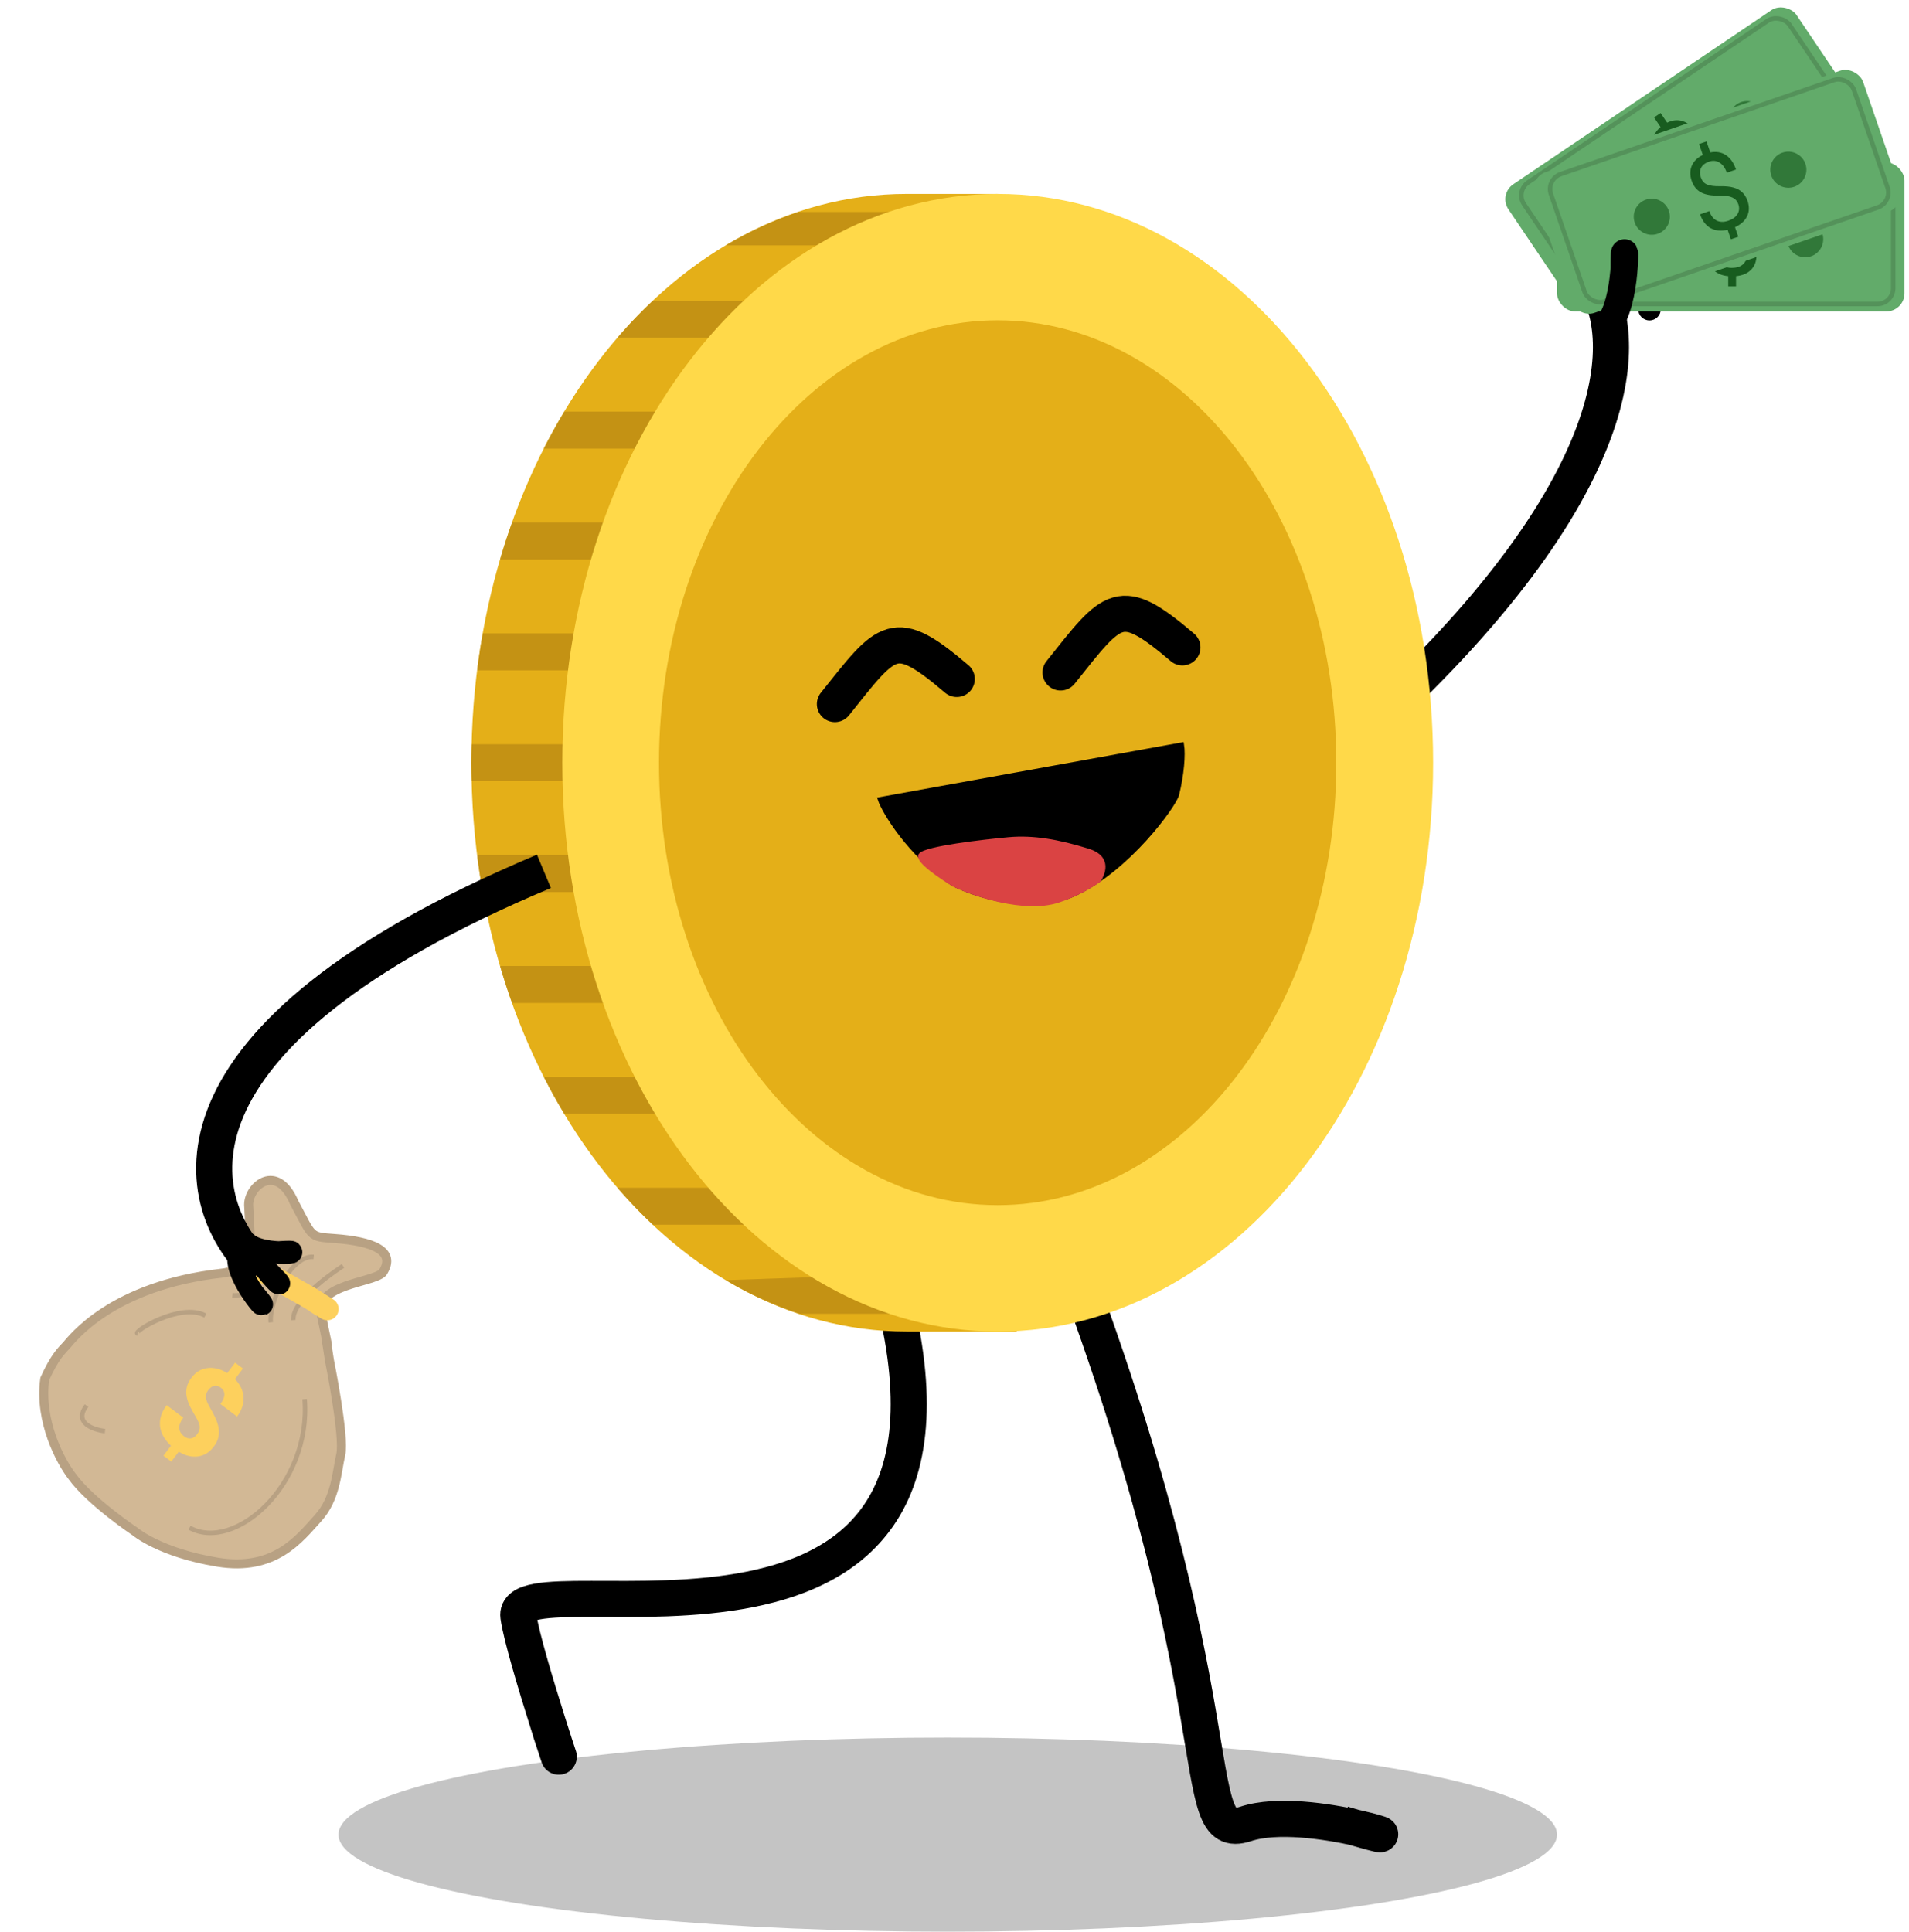 <svg width="423" height="428" viewBox="0 0 423 428" fill="none" xmlns="http://www.w3.org/2000/svg">
<path d="M14.768 298.046C15.878 296.836 24.646 284.836 49.166 282.099C53.165 281.653 55.348 279.291 55.534 275.296L55.094 266.967C55.073 262.705 61.358 257.522 65.183 266.441C69.356 274.232 68.523 274.013 74.106 274.421C82.481 275.034 87.956 277.109 84.781 281.997C82.458 284.282 69.754 284.531 71.171 291.241C73.257 301.13 72.456 297.721 72.251 296.624L72.997 301.436C72.997 301.436 76.418 318.39 75.503 322.3C74.588 326.21 74.435 332.034 70.413 336.434C66.391 340.834 60.938 348.231 48.194 346.134C35.45 344.037 29.971 339.381 29.971 339.381C29.971 339.381 20.041 332.744 16.004 327.16C13.429 323.857 8.607 314.904 9.918 305.513C12.172 300.542 13.658 299.255 14.768 298.046Z" fill="#D2B895"/>
<path d="M49.166 282.099C24.646 284.836 15.878 296.836 14.768 298.046C13.658 299.255 12.172 300.542 9.918 305.513C8.607 314.904 13.429 323.857 16.004 327.16C20.041 332.744 29.971 339.381 29.971 339.381C29.971 339.381 35.45 344.037 48.194 346.134C60.938 348.231 66.391 340.834 70.413 336.434C74.435 332.034 74.588 326.21 75.503 322.3C76.418 318.39 72.997 301.436 72.997 301.436L72.209 296.353C72.215 296.679 73.514 302.349 71.171 291.241C69.754 284.531 82.458 284.282 84.781 281.997C87.956 277.109 82.481 275.034 74.106 274.421C68.523 274.013 69.356 274.232 65.183 266.441C61.358 257.522 55.073 262.705 55.094 266.967L55.534 275.296C55.348 279.291 53.165 281.653 49.166 282.099Z" stroke="#B8A183" stroke-width="2"/>
<path d="M43.66 317.803C44.093 317.228 44.291 316.67 44.254 316.128C44.217 315.587 43.952 314.902 43.458 314.073C42.964 313.244 42.527 312.453 42.148 311.699C41.769 310.946 41.509 310.208 41.368 309.485C41.227 308.763 41.236 308.056 41.392 307.364C41.549 306.671 41.904 305.957 42.458 305.222C43.385 303.992 44.562 303.293 45.99 303.125C47.423 302.949 48.881 303.317 50.362 304.228L52.099 301.925L53.835 303.233L52.066 305.58C53.25 306.781 53.88 308.117 53.957 309.591C54.047 311.062 53.57 312.489 52.528 313.872L48.837 311.091C49.408 310.334 49.701 309.642 49.717 309.015C49.733 308.388 49.472 307.871 48.933 307.465C48.453 307.103 47.963 306.974 47.463 307.077C46.976 307.178 46.532 307.494 46.132 308.025C45.726 308.564 45.555 309.108 45.62 309.659C45.69 310.202 45.953 310.875 46.411 311.676C46.874 312.47 47.286 313.249 47.647 314.011C48.021 314.772 48.278 315.514 48.418 316.236C48.559 316.958 48.556 317.675 48.408 318.385C48.261 319.096 47.91 319.819 47.356 320.554C46.418 321.799 45.256 322.515 43.87 322.704C42.492 322.897 41.072 322.547 39.612 321.652L37.959 323.847L36.222 322.539L37.885 320.333C36.424 318.97 35.613 317.509 35.453 315.95C35.305 314.389 35.799 312.855 36.934 311.348L40.614 314.121C39.989 314.951 39.693 315.721 39.728 316.432C39.776 317.142 40.138 317.751 40.815 318.261C41.31 318.634 41.809 318.782 42.312 318.705C42.821 318.621 43.27 318.32 43.66 317.803Z" fill="#FDD05D"/>
<path d="M65 292.5C64.6 287.7 76 280.5 76 280.5" stroke="#B8A183"/>
<path d="M60.5 275C59.7 285.4 54.167 287.333 51.5 287" stroke="#B8A183"/>
<path d="M69.5 278.5C64.5 278 59.5 288.5 60 293" stroke="#B8A183"/>
<path d="M55.5 280C45.5 274.5 68.5 287.5 68.5 287.5C68.5 287.5 76.5 292.5 70 288.5" stroke="#FDD05D" stroke-width="5"/>
<path d="M67.5 310C69 329 52 344 42 338.5" stroke="#B8A183"/>
<path d="M19.177 311.457C16.227 315.265 20.674 316.801 23.266 317.094" stroke="#B8A183"/>
<path d="M45.5 291.5C40 288.5 29.167 295.167 30.5 295.5" stroke="#B8A183"/>
<circle cx="365.5" cy="68.5" r="2.5" fill="black"/>
<ellipse cx="210" cy="406.5" rx="135" ry="21.5" fill="#C4C4C4"/>
<path d="M235 272.904C275.252 377.59 262.247 408.661 276 404.133C290.063 399.503 320.5 411.133 297.5 404.133" stroke="black" stroke-width="8"/>
<path d="M196.312 280.976C226.283 382.316 112.965 343.779 114.868 358.133C115.991 366.604 128.543 403.368 121.874 383.355" stroke="black" stroke-width="8"/>
<path d="M306.5 158C364.1 104 360.833 70.833 352 61" stroke="black" stroke-width="8"/>
<path d="M225.292 295.036H200.926C147.64 295.036 104.446 238.608 104.446 169C104.446 99.392 147.64 42.964 200.926 42.964H221.074L225.292 295.036Z" fill="#E4AF18"/>
<path d="M209.754 46.972H176.939C171.369 48.834 165.983 51.291 160.849 54.358H193.898C198.968 51.33 204.258 48.829 209.754 46.972Z" fill="#C49214"/>
<path d="M177.715 66.642H144.663C141.943 69.199 139.325 71.927 136.826 74.832H169.876C172.377 71.927 174.996 69.199 177.715 66.642Z" fill="#C49214"/>
<path d="M158.098 91.208H125.046C123.453 93.857 121.929 96.582 120.501 99.397H153.55C154.981 96.582 156.505 93.857 158.098 91.208Z" fill="#C49214"/>
<path d="M146.52 115.774H113.471C112.513 118.454 111.63 121.185 110.815 123.963H143.865C144.68 121.185 145.565 118.454 146.52 115.774Z" fill="#C49214"/>
<path d="M140.033 140.339H106.984C106.502 143.039 106.079 145.765 105.735 148.529H138.784C139.129 145.765 139.554 143.039 140.033 140.339Z" fill="#C49214"/>
<path d="M137.499 169C137.499 167.628 137.543 166.269 137.577 164.905H104.528C104.494 166.269 104.446 167.628 104.446 169C104.446 170.372 104.491 171.731 104.525 173.095H137.574C137.543 171.731 137.499 170.372 137.499 169Z" fill="#C49214"/>
<path d="M138.784 189.471H105.735C106.079 192.233 106.502 194.961 106.984 197.66H140.033C139.554 194.961 139.129 192.235 138.784 189.471Z" fill="#C49214"/>
<path d="M143.865 214.037H110.815C111.63 216.815 112.513 219.546 113.471 222.226H146.523C145.565 219.546 144.68 216.815 143.865 214.037Z" fill="#C49214"/>
<path d="M153.55 238.603H120.501C121.932 241.418 123.455 244.143 125.046 246.792H158.098C156.505 244.143 154.981 241.418 153.55 238.603Z" fill="#C49214"/>
<path d="M169.879 263.168H136.829C139.328 266.073 141.943 268.801 144.666 271.358H177.718C174.996 268.801 172.377 266.073 169.879 263.168Z" fill="#C49214"/>
<path d="M192.111 282.584L160.846 283.642C166.044 286.749 171.5 289.227 177.144 291.098H209.955C203.746 289.017 197.775 286.152 192.111 282.584Z" fill="#C49214"/>
<path d="M221.074 295.036C274.358 295.036 317.554 238.608 317.554 169C317.554 99.392 274.358 42.964 221.074 42.964C167.791 42.964 124.595 99.392 124.595 169C124.595 238.608 167.791 295.036 221.074 295.036Z" fill="#FFD949"/>
<path d="M221.06 267.028C262.503 267.028 296.1 223.139 296.1 169C296.1 114.861 262.503 70.972 221.06 70.972C179.618 70.972 146.021 114.861 146.021 169C146.021 223.139 179.618 267.028 221.06 267.028Z" fill="#E4AF18"/>
<path d="M212 150.442C198.065 138.57 196.758 141.251 185 156" stroke="black" stroke-width="8" stroke-linecap="round"/>
<path d="M262 143.442C248.065 131.57 246.758 134.251 235 149" stroke="black" stroke-width="8" stroke-linecap="round"/>
<path d="M261.865 165L195 177.115C195.863 179.758 201.471 189.229 211.177 195.837C216.21 198.407 228.648 202.445 238.139 198.04C250.002 192.533 260.202 178.402 260.787 176.013C261.865 171.608 262.225 167.203 261.865 165Z" fill="black" stroke="black"/>
<path d="M241 188.5C246.2 190.1 244.167 193.833 243.5 195C241.098 196.696 238.061 198.313 234.5 199.5C227 202 215.5 198 211.399 196C208.899 194.5 203.2 190.7 204 189.5C205 188 218 186.5 223.5 186C229 185.5 234.5 186.5 241 188.5Z" fill="#DA4343" stroke="#DA4343"/>
<path d="M120.524 193.068C32.497 230.022 42.048 267.402 57.826 281.472" stroke="black" stroke-width="8"/>
<path d="M52.847 279C52.996 284.515 61.686 293.187 56.17 286.676" stroke="black" stroke-width="5"/>
<path d="M55.847 275C56.239 280.044 65.921 288.333 59.733 282.152" stroke="black" stroke-width="5"/>
<path d="M54 274.67C56.563 279.032 70 277 62 277.5" stroke="black" stroke-width="5"/>
<rect x="332" y="43.058" width="77" height="33" rx="4" transform="rotate(-34 332 43.058)" fill="#62AB6A"/>
<rect x="335.74" y="42.344" width="71" height="29.857" rx="3.5" transform="rotate(-34 335.74 42.344)" stroke="#54925A"/>
<circle cx="360.574" cy="44.29" r="4" transform="rotate(-34 360.574 44.29)" fill="#185C1F" fill-opacity="0.65"/>
<circle cx="387.103" cy="26.396" r="4" transform="rotate(-34 387.103 26.396)" fill="#185C1F" fill-opacity="0.65"/>
<path d="M378.368 36.637C377.966 36.041 377.417 35.681 376.721 35.557C376.031 35.429 375.079 35.533 373.865 35.871C372.202 36.381 370.826 36.513 369.737 36.268C368.65 36.011 367.754 35.362 367.051 34.319C366.335 33.257 366.055 32.178 366.211 31.083C366.374 29.984 366.953 29.004 367.947 28.145L366.512 26.017L367.96 25.041L369.401 27.178C370.59 26.593 371.743 26.48 372.861 26.838C373.985 27.192 374.995 28.032 375.891 29.36L374.103 30.566C373.487 29.653 372.781 29.073 371.984 28.829C371.188 28.584 370.42 28.71 369.682 29.208C368.911 29.728 368.457 30.327 368.32 31.003C368.179 31.674 368.348 32.365 368.829 33.078C369.274 33.738 369.844 34.122 370.538 34.229C371.234 34.325 372.184 34.202 373.387 33.862C374.592 33.511 375.6 33.344 376.413 33.361C377.228 33.368 377.937 33.54 378.542 33.877C379.152 34.209 379.689 34.719 380.152 35.405C380.89 36.5 381.154 37.603 380.944 38.716C380.739 39.825 380.086 40.84 378.984 41.763L380.236 43.618L378.798 44.588L377.546 42.732C376.267 43.435 375.033 43.645 373.844 43.363C372.657 43.071 371.631 42.283 370.766 41.001L372.564 39.789C373.171 40.689 373.875 41.222 374.675 41.389C375.476 41.556 376.31 41.347 377.178 40.761C378.026 40.189 378.556 39.535 378.766 38.8C378.977 38.064 378.844 37.343 378.368 36.637Z" fill="#185C1F"/>
<rect x="345" y="36" width="77" height="33" rx="4" fill="#62AB6A"/>
<rect x="348.5" y="37.5" width="71" height="29.857" rx="3.5" stroke="#54925A"/>
<circle cx="368" cy="53" r="4" fill="#185C1F" fill-opacity="0.65"/>
<circle cx="400" cy="53" r="4" fill="#185C1F" fill-opacity="0.65"/>
<path d="M387.031 56.605C387.031 55.887 386.777 55.281 386.27 54.789C385.77 54.297 384.922 53.852 383.727 53.453C382.062 52.945 380.848 52.285 380.082 51.473C379.324 50.652 378.945 49.613 378.945 48.355C378.945 47.074 379.316 46.023 380.059 45.203C380.809 44.383 381.836 43.895 383.141 43.738V41.172H384.887V43.75C386.199 43.93 387.219 44.48 387.945 45.402C388.68 46.324 389.047 47.586 389.047 49.188H386.891C386.891 48.086 386.629 47.211 386.105 46.562C385.582 45.914 384.875 45.59 383.984 45.59C383.055 45.59 382.344 45.832 381.852 46.316C381.359 46.793 381.113 47.461 381.113 48.32C381.113 49.117 381.371 49.754 381.887 50.23C382.41 50.699 383.266 51.129 384.453 51.52C385.648 51.902 386.578 52.328 387.242 52.797C387.914 53.258 388.406 53.797 388.719 54.414C389.039 55.031 389.199 55.754 389.199 56.582C389.199 57.902 388.801 58.965 388.004 59.77C387.215 60.574 386.105 61.051 384.676 61.199V63.438H382.941V61.199C381.488 61.066 380.348 60.551 379.52 59.652C378.699 58.746 378.289 57.52 378.289 55.973H380.457C380.457 57.059 380.742 57.895 381.312 58.48C381.883 59.066 382.691 59.359 383.738 59.359C384.762 59.359 385.566 59.113 386.152 58.621C386.738 58.129 387.031 57.457 387.031 56.605Z" fill="#185C1F"/>
<rect x="338.725" y="39.433" width="77" height="33" rx="4" transform="rotate(-19 338.725 39.433)" fill="#62AB6A"/>
<rect x="342.523" y="39.712" width="71" height="29.857" rx="3.5" transform="rotate(-19 342.523 39.712)" stroke="#54925A"/>
<circle cx="366.007" cy="48.019" r="4" transform="rotate(-19 366.007 48.019)" fill="#185C1F" fill-opacity="0.65"/>
<circle cx="396.264" cy="37.601" r="4" transform="rotate(-19 396.264 37.601)" fill="#185C1F" fill-opacity="0.65"/>
<path d="M385.175 45.232C384.941 44.552 384.504 44.062 383.864 43.762C383.231 43.46 382.284 43.315 381.024 43.327C379.286 43.389 377.922 43.16 376.934 42.641C375.95 42.112 375.253 41.253 374.844 40.064C374.427 38.852 374.436 37.738 374.87 36.721C375.312 35.701 376.125 34.905 377.307 34.332L376.472 31.906L378.123 31.337L378.962 33.775C380.262 33.518 381.405 33.706 382.392 34.342C383.387 34.974 384.145 36.047 384.666 37.562L382.627 38.264C382.269 37.222 381.736 36.48 381.03 36.038C380.324 35.595 379.55 35.518 378.708 35.808C377.829 36.111 377.236 36.572 376.928 37.19C376.618 37.801 376.603 38.512 376.882 39.325C377.142 40.078 377.593 40.596 378.236 40.879C378.883 41.152 379.832 41.28 381.082 41.262C382.337 41.235 383.354 41.335 384.135 41.562C384.92 41.779 385.561 42.129 386.057 42.611C386.561 43.09 386.948 43.721 387.217 44.504C387.647 45.752 387.617 46.887 387.125 47.907C386.641 48.925 385.747 49.736 384.444 50.342L385.172 52.459L383.533 53.023L382.804 50.907C381.387 51.254 380.14 51.138 379.065 50.558C377.994 49.968 377.207 48.942 376.703 47.48L378.753 46.774C379.107 47.801 379.649 48.498 380.379 48.867C381.109 49.235 381.968 49.249 382.958 48.908C383.926 48.575 384.607 48.08 385 47.424C385.394 46.768 385.452 46.037 385.175 45.232Z" fill="#185C1F"/>
<path d="M357 71C360.934 64.844 359.868 48.82 359.868 59.684" stroke="black" stroke-width="6"/>
</svg>
